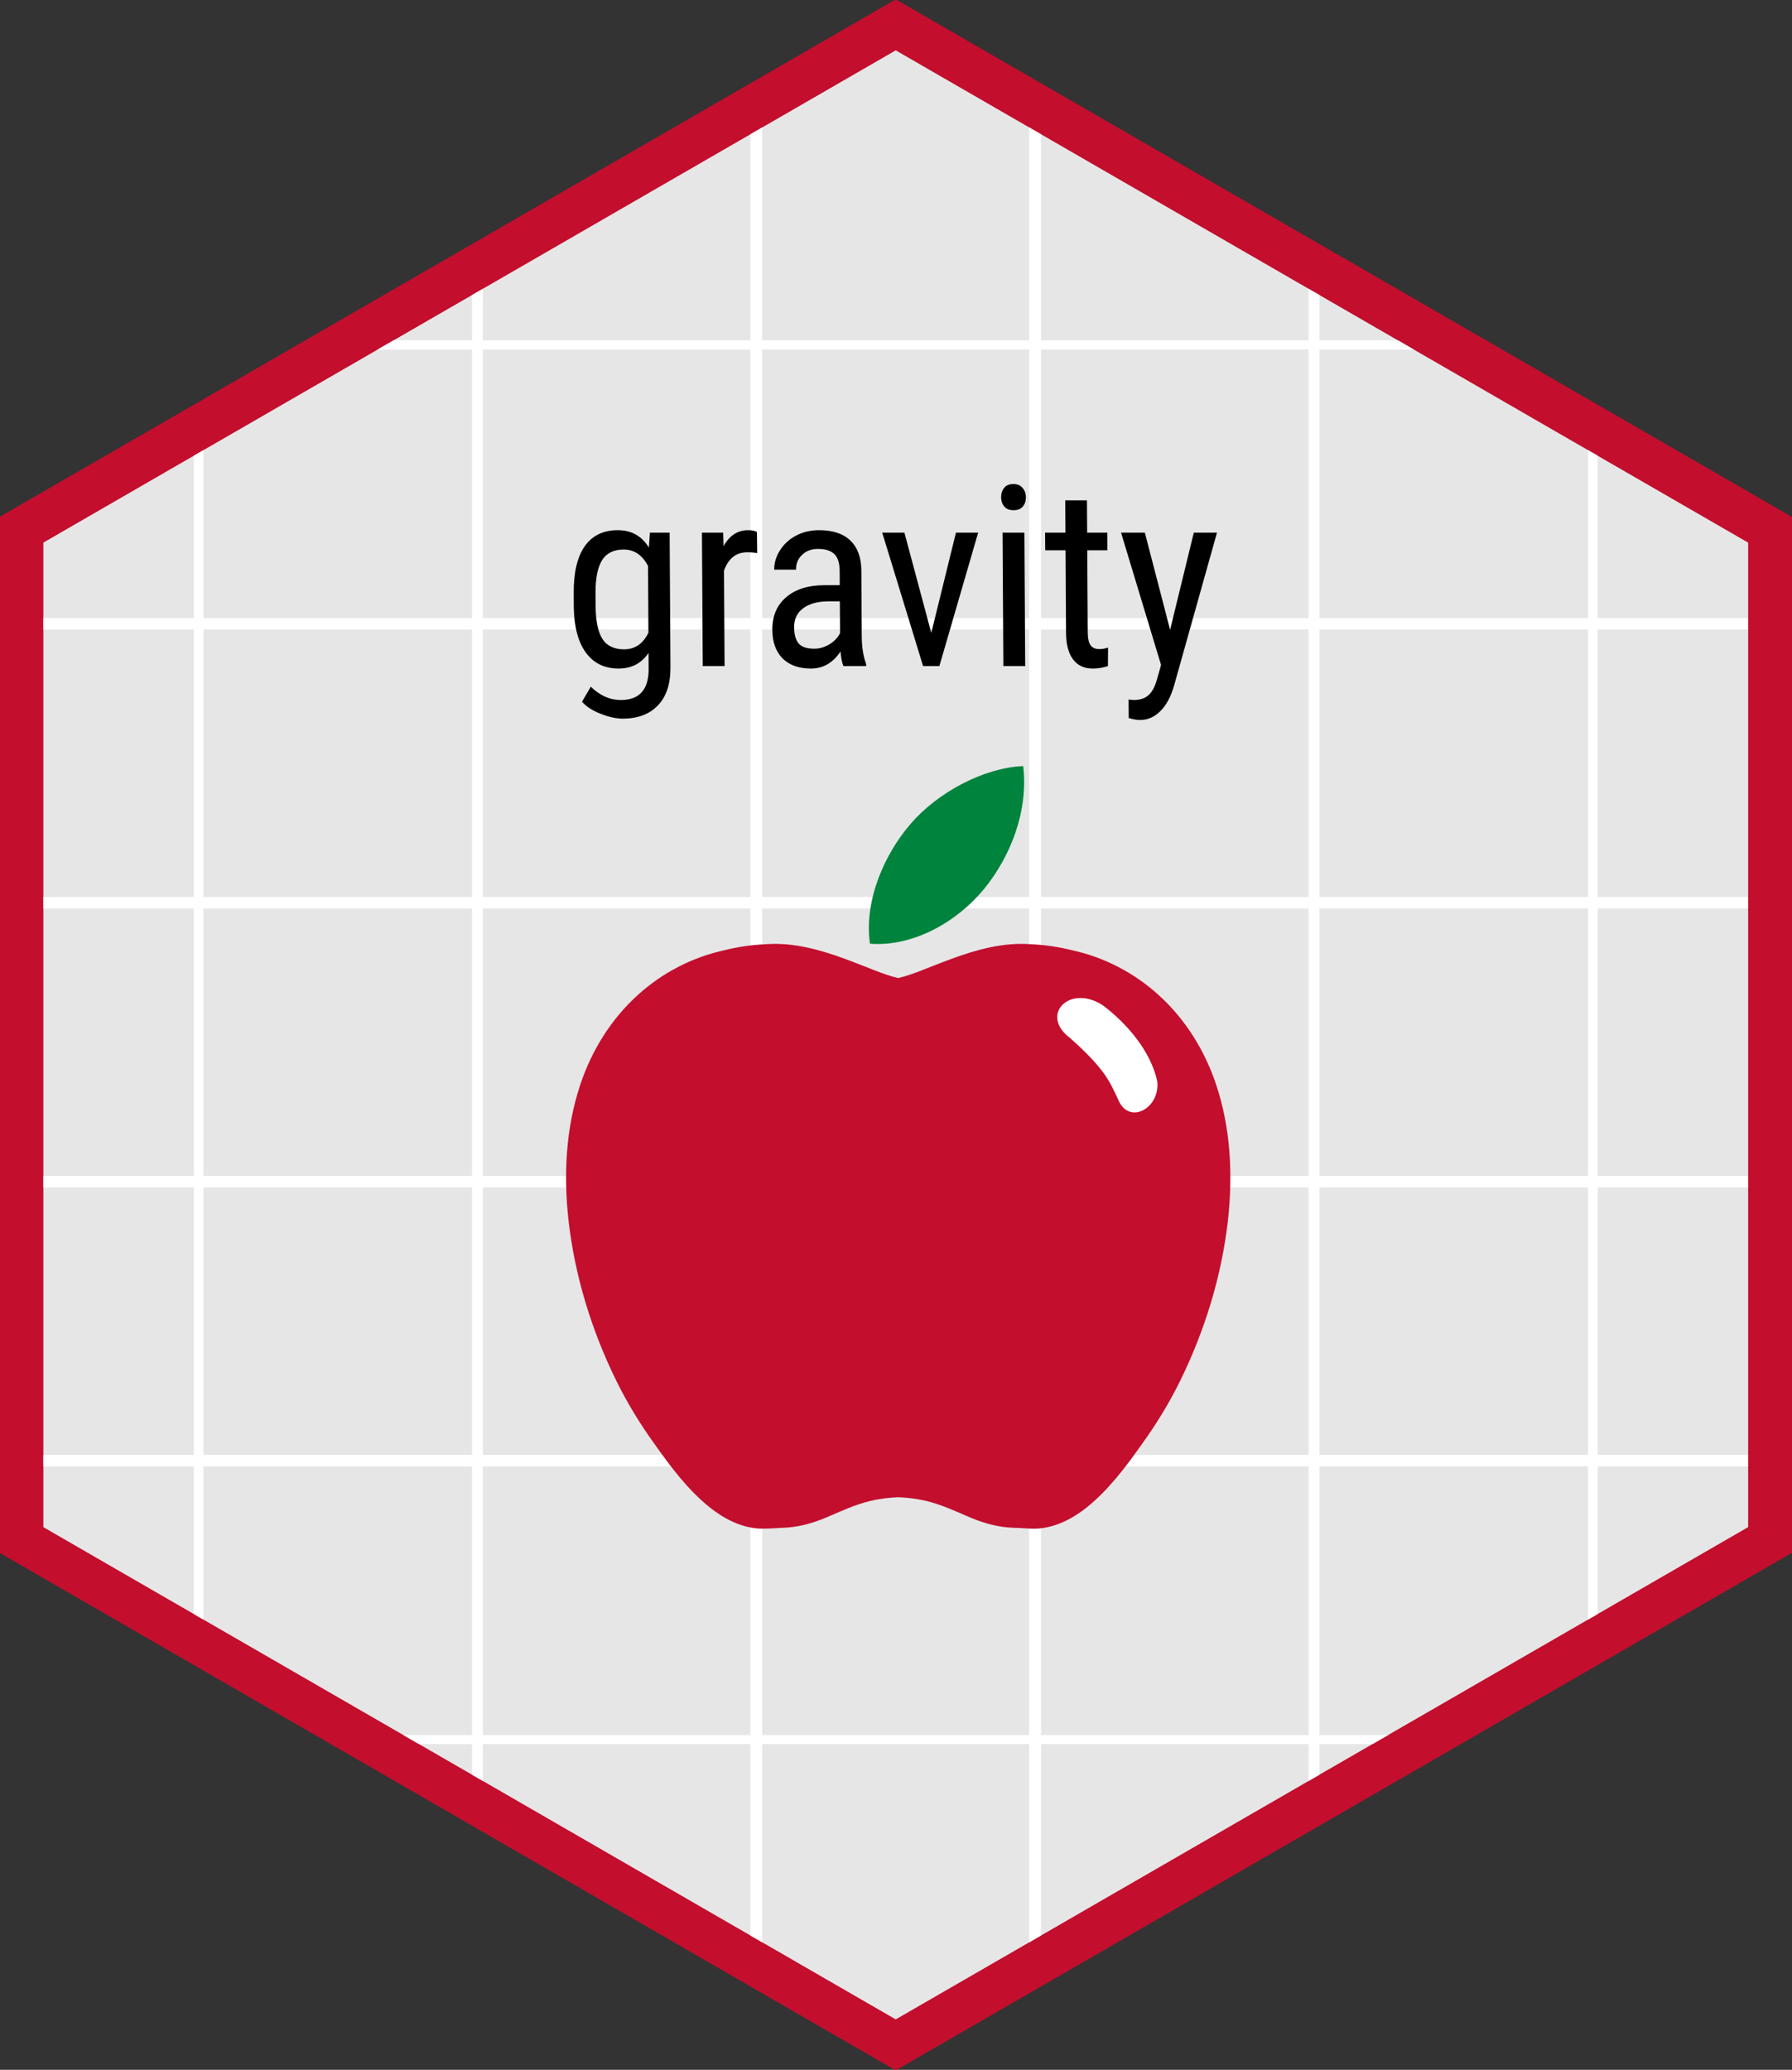 <?xml version="1.0" encoding="UTF-8" standalone="no"?>
<!-- Created with Inkscape (http://www.inkscape.org/) -->

<svg
   xmlns:dc="http://purl.org/dc/elements/1.1/"
   xmlns:cc="http://creativecommons.org/ns#"
   xmlns:rdf="http://www.w3.org/1999/02/22-rdf-syntax-ns#"
   xmlns:svg="http://www.w3.org/2000/svg"
   xmlns="http://www.w3.org/2000/svg"
   xmlns:sodipodi="http://sodipodi.sourceforge.net/DTD/sodipodi-0.dtd"
   xmlns:inkscape="http://www.inkscape.org/namespaces/inkscape"
   version="1.0"
   width="2635.519"
   height="3043.236"
   id="svg2811"
   inkscape:version="0.92.3 (2405546, 2018-03-11)"
   sodipodi:docname="apple.svg"
   inkscape:export-filename="/home/pacha/GitHub/gravity/docs/apple.png"
   inkscape:export-xdpi="90"
   inkscape:export-ydpi="90">
  <rect width="100%" height="100%" fill="#333333" stroke="none"/>
  <sodipodi:namedview
     pagecolor="#ffffff"
     bordercolor="#666666"
     borderopacity="1"
     objecttolerance="10"
     gridtolerance="10"
     guidetolerance="10"
     inkscape:pageopacity="0"
     inkscape:pageshadow="2"
     inkscape:window-width="1920"
     inkscape:window-height="1001"
     id="namedview15"
     showgrid="false"
     fit-margin-top="0"
     fit-margin-left="0"
     fit-margin-right="0"
     fit-margin-bottom="0"
     inkscape:zoom="0.25954503"
     inkscape:cx="1150.3241"
     inkscape:cy="1467.0531"
     inkscape:window-x="-9"
     inkscape:window-y="-9"
     inkscape:window-maximized="1"
     inkscape:current-layer="text4502"
     showguides="true"
     inkscape:guide-bbox="true">
    <sodipodi:guide
       position="1321.319,258.916"
       orientation="1,0"
       id="guide4444"
       inkscape:locked="false" />
    <sodipodi:guide
       position="5332.184,2243.158"
       orientation="0,1"
       id="guide4506"
       inkscape:locked="false" />
    <sodipodi:guide
       position="327.496,797.549"
       orientation="0,1"
       id="guide114"
       inkscape:locked="false" />
  </sodipodi:namedview>
  <defs
     id="defs2813">
    <inkscape:perspective
       sodipodi:type="inkscape:persp3d"
       inkscape:vp_x="0 : 882.13641 : 1"
       inkscape:vp_y="0 : 1000 : 0"
       inkscape:vp_z="1500 : 882.13641 : 1"
       inkscape:persp3d-origin="750 : 588.09094 : 1"
       id="perspective4362" />
    <clipPath
       id="clp12">
      <path
         d="m 45.315,71.927 12.92,0 0,15.867 -12.92,0 0,-15.867 z"
         id="path184"
         inkscape:connector-curvature="0" />
    </clipPath>
    <clipPath
       id="clp21">
      <path
         d="m 123.91,72.178 26.23,0 0,15.294 -26.23,0 0,-15.294 z"
         id="path592"
         inkscape:connector-curvature="0" />
    </clipPath>
    <clipPath
       id="clp9">
      <path
         d="m 413.96,49.857 31.76,0 0,8.719 -31.76,0 0,-8.719 z"
         id="path100"
         inkscape:connector-curvature="0" />
    </clipPath>
  </defs>
  <g
     transform="translate(2004.149,-131.751)"
     id="layer1">
    <g
       transform="translate(19.489,19.497)"
       id="g25472">
      <g
         id="g4353"
         transform="matrix(0.676,0,0,0.676,374.451,977.333)">
        <g
           transform="translate(80.543,0)"
           id="g4347">
          <path
             sodipodi:type="star"
             style="fill:#e6e6e6;fill-opacity:1;stroke:#c30e2e;stroke-width:73.993;stroke-miterlimit:4;stroke-dasharray:none;stroke-opacity:1"
             id="path4524"
             sodipodi:sides="6"
             sodipodi:cx="-5551.2134"
             sodipodi:cy="-204.52565"
             sodipodi:r1="1701.6108"
             sodipodi:r2="1473.6381"
             sodipodi:arg1="1.0471976"
             sodipodi:arg2="1.5707963"
             inkscape:flatsided="true"
             inkscape:rounded="0"
             inkscape:randomized="0"
             d="m -4700.408,1269.113 -1701.611,-10e-5 -850.805,-1473.638 850.806,-1473.638 1701.611,10e-5 850.805,1473.638 z"
             inkscape:transform-center-x="7.2042531e-05"
             inkscape:transform-center-y="0.00015395784"
             transform="matrix(0,1.291,-1.291,0,-1943.308,8137.749)" />
          <g
             id="g4538"
             transform="translate(-324.566,0)">
            <path
               inkscape:connector-curvature="0"
               id="path4526"
               d="m -444.715,-699.896 0,3321.664"
               style="fill:none;fill-rule:evenodd;stroke:#ffffff;stroke-width:23.375;stroke-linecap:butt;stroke-linejoin:miter;stroke-miterlimit:4;stroke-dasharray:none;stroke-opacity:1" />
            <path
               style="fill:none;fill-rule:evenodd;stroke:#ffffff;stroke-width:25.828;stroke-linecap:butt;stroke-linejoin:miter;stroke-miterlimit:4;stroke-dasharray:none;stroke-opacity:1"
               d="m -1051.382,-1066.785 0,4055.443"
               id="path4528"
               inkscape:connector-curvature="0" />
            <path
               inkscape:connector-curvature="0"
               id="path4530"
               d="m -1658.05,-1062.754 0,4055.443"
               style="fill:none;fill-rule:evenodd;stroke:#ffffff;stroke-width:25.828;stroke-linecap:butt;stroke-linejoin:miter;stroke-miterlimit:4;stroke-dasharray:none;stroke-opacity:1" />
            <path
               style="fill:none;fill-rule:evenodd;stroke:#ffffff;stroke-width:23.587;stroke-linecap:butt;stroke-linejoin:miter;stroke-miterlimit:4;stroke-dasharray:none;stroke-opacity:1"
               d="m -2264.718,-720.054 0,3382.14"
               id="path4532"
               inkscape:connector-curvature="0" />
            <path
               inkscape:connector-curvature="0"
               id="path4534"
               d="m -2871.385,-357.196 0,2640.297"
               style="fill:none;fill-rule:evenodd;stroke:#ffffff;stroke-width:20.84;stroke-linecap:butt;stroke-linejoin:miter;stroke-miterlimit:4;stroke-dasharray:none;stroke-opacity:1" />
            <path
               style="fill:none;fill-rule:evenodd;stroke:#ffffff;stroke-width:20.872;stroke-linecap:butt;stroke-linejoin:miter;stroke-miterlimit:4;stroke-dasharray:none;stroke-opacity:1"
               d="m 161.953,-369.292 0,2648.361"
               id="path4536"
               inkscape:connector-curvature="0" />
          </g>
          <g
             transform="matrix(0,1,-1,0,-692.139,2341.859)"
             id="g4546">
            <path
               style="fill:none;fill-rule:evenodd;stroke:#ffffff;stroke-width:25.086;stroke-linecap:butt;stroke-linejoin:miter;stroke-miterlimit:4;stroke-dasharray:none;stroke-opacity:1"
               d="M -444.715,-925.674 V 2899.959"
               id="path4548"
               inkscape:connector-curvature="0" />
            <path
               inkscape:connector-curvature="0"
               id="path4550"
               d="M -1051.382,-957.928 V 2899.959"
               style="fill:none;fill-rule:evenodd;stroke:#ffffff;stroke-width:25.191;stroke-linecap:butt;stroke-linejoin:miter;stroke-miterlimit:4;stroke-dasharray:none;stroke-opacity:1" />
            <path
               style="fill:none;fill-rule:evenodd;stroke:#ffffff;stroke-width:25.059;stroke-linecap:butt;stroke-linejoin:miter;stroke-miterlimit:4;stroke-dasharray:none;stroke-opacity:1"
               d="M -1658.05,-917.61 V 2899.959"
               id="path4552"
               inkscape:connector-curvature="0" />
            <path
               inkscape:connector-curvature="0"
               id="path4554"
               d="M -2264.718,-901.483 V 2859.642"
               style="fill:none;fill-rule:evenodd;stroke:#ffffff;stroke-width:24.873;stroke-linecap:butt;stroke-linejoin:miter;stroke-miterlimit:4;stroke-dasharray:none;stroke-opacity:1" />
            <path
               style="fill:none;fill-rule:evenodd;stroke:#ffffff;stroke-width:20.036;stroke-linecap:butt;stroke-linejoin:miter;stroke-miterlimit:4;stroke-dasharray:none;stroke-opacity:1"
               d="m -2871.385,-238.736 0,2440.354"
               id="path4556"
               inkscape:connector-curvature="0" />
            <path
               inkscape:connector-curvature="0"
               id="path4558"
               d="m 161.953,-164.613 0,2303.512"
               style="fill:none;fill-rule:evenodd;stroke:#ffffff;stroke-width:19.466;stroke-linecap:butt;stroke-linejoin:miter;stroke-miterlimit:4;stroke-dasharray:none;stroke-opacity:1" />
          </g>
          <g
             id="g4508"
             transform="matrix(1,0,0.006,1,-3829.559,-1.5047149e-6)">
            <g
               transform="matrix(0.642,0,0,0.642,719.652,451.614)"
               id="g4483">
              <path
                 d="m 2521.057,315.595 c 91.159,-110.413 152.701,-263.941 135.75,-416.966 -131.321,5.271 -290.267,87.542 -384.557,197.956 -84.412,97.582 -158.459,253.9 -138.393,403.81 146.455,11.354 296.025,-74.549 387.2,-184.8"
                 style="fill:#00833c;fill-opacity:1;fill-rule:nonzero;stroke:none"
                 id="path190"
                 inkscape:connector-curvature="0" />
              <g
                 id="g112"
                 transform="translate(0.357,-60.665)">
                <path
                   sodipodi:nodetypes="ccccccccccccccccccccccccccccccc"
                   inkscape:connector-curvature="0"
                   id="path60"
                   d="m 1814.814,561.609 c -11.208,-0.074 -22.424,0.268 -33.612,1.086 -48.251,2.168 -96.436,8.998 -143.342,21.004 -107.571,23.503 -208.677,76.1 -290.547,149.711 -91.526,81.596 -158.867,188.591 -198.064,304.445 -50.479,147.462 -59.107,306.477 -42.872,460.645 20.356,189.076 76.255,373.744 159.323,544.59 36.475,74.786 79.705,146.177 128.229,213.745 54.433,77.67 112.029,155.026 186.434,214.883 48.005,38.162 105.714,67.754 167.903,70.97 28.889,0.421 53.834,-1.713 80.026,-2.945 49.721,-1.601 98.364,-15.254 144.278,-34.265 49.977,-21.26 99.722,-44.71 152.661,-57.108 30.523,-6.963 61.681,-10.943 92.924,-12.055 31.229,1.112 62.339,5.092 92.778,12.055 52.793,12.398 102.263,35.848 151.989,57.108 45.69,19.011 94.173,32.664 143.875,34.265 26.851,0.179 55.76,4.094 79.991,2.945 62.227,-3.217 120.283,-32.808 168.737,-70.97 75.109,-59.857 133.615,-137.213 188.961,-214.883 49.319,-67.569 93.388,-138.959 130.743,-213.745 85.077,-170.846 143.148,-355.514 165.727,-544.59 18.048,-154.167 11.29,-313.183 -37.454,-460.645 -37.835,-115.854 -103.917,-222.849 -194.484,-304.445 -81.005,-73.611 -181.492,-126.208 -288.786,-149.711 -46.765,-12.006 -94.87,-18.836 -143.095,-21.004 -11.179,-0.818 -22.391,-1.161 -33.599,-1.086 -92.582,0.795 -181.817,30.189 -267.302,63.234 -48.95,18.162 -96.946,40.407 -147.741,52.611 -50.651,-12.204 -98.382,-34.45 -147.119,-52.611 -85.096,-33.045 -173.985,-62.44 -266.558,-63.234 z"
                   style="fill:#c30e2e;fill-opacity:1;fill-rule:nonzero;stroke:none;stroke-width:1" />
                <path
                   sodipodi:nodetypes="ccccc"
                   inkscape:connector-curvature="0"
                   id="path4309"
                   d="m 2923.217,771.08 c -111.436,-75.769 -218.562,29.807 -113.894,109.137 120.265,107.249 134.718,150.227 161.822,208.056 35.639,89.248 142.463,30.933 133.306,-60.478 -21.834,-103.919 -102.52,-196.598 -181.233,-256.715 z"
                   style="fill:#ffffff;fill-rule:evenodd;stroke:none;stroke-width:1px;stroke-linecap:butt;stroke-linejoin:miter;stroke-opacity:1" />
              </g>
            </g>
            <g
               aria-label="gravity"
               style="font-style:normal;font-weight:normal;line-height:0%;font-family:sans-serif;letter-spacing:0px;word-spacing:0px;fill:#000000;fill-opacity:1;stroke:none;stroke-width:1px;stroke-linecap:butt;stroke-linejoin:miter;stroke-opacity:1"
               id="text4502">
              <path
                 d="m 1449.647,10.781 q 0,-67.87 24.68,-102.476 24.68,-34.874 72.162,-34.874 44.263,0 67.333,37.825 l 2.414,-32.46 h 42.922 V 171.737 q 0,53.92 -27.631,82.624 -27.631,28.972 -76.991,28.972 -21.461,0 -48.287,-10.73 -26.558,-10.462 -39.971,-26.021 l 19.315,-32.728 q 29.509,28.972 65.187,28.972 59.285,0 60.895,-64.651 v -37.825 q -23.07,34.069 -65.456,34.069 -45.068,0 -70.284,-33.801 -25.216,-34.069 -26.29,-97.647 z m 47.482,27.094 q 0,48.823 14.218,71.894 14.486,22.802 47.214,22.802 35.41,0 53.116,-36.215 V -48.773 q -18.51,-35.679 -52.579,-35.679 -32.728,0 -47.214,23.07 -14.486,22.802 -14.754,70.284 z"
                 style="font-style:normal;font-variant:normal;font-weight:normal;font-stretch:normal;font-size:549.398px;line-height:1.25;font-family:'Roboto Condensed';-inkscape-font-specification:'Roboto Condensed, '"
                 id="path3797" />
              <path
                 d="m 1849.355,-76.672 q -9.926,-1.878 -21.461,-1.878 -36.483,0 -50.969,39.971 V 169.055 h -47.482 v -290.258 h 46.141 l 0.805,29.509 q 19.047,-34.874 53.92,-34.874 11.267,0 18.778,3.756 z"
                 style="font-style:normal;font-variant:normal;font-weight:normal;font-stretch:normal;font-size:549.398px;line-height:1.25;font-family:'Roboto Condensed';-inkscape-font-specification:'Roboto Condensed, '"
                 id="path3799" />
              <path
                 d="m 2035.528,169.055 q -4.292,-9.389 -6.17,-31.655 -25.216,37.02 -64.382,37.02 -39.434,0 -61.7,-21.997 -21.997,-22.266 -21.997,-62.505 0,-44.263 30.045,-70.284 30.045,-26.021 82.356,-26.558 h 34.874 V -37.774 q 0,-26.021 -11.535,-37.02 -11.535,-10.999 -35.142,-10.999 -21.461,0 -34.874,12.877 -13.413,12.608 -13.413,32.191 h -47.482 q 0,-22.266 13.145,-42.385 13.145,-20.388 35.41,-31.923 22.266,-11.535 49.628,-11.535 44.531,0 67.602,22.266 23.339,21.997 23.875,64.383 V 106.55 q 0.268,33.533 9.121,58.213 v 4.292 z m -63.309,-37.825 q 17.437,0 33.264,-9.657 15.827,-9.657 23.07,-24.143 V 28.218 h -26.826 q -33.801,0.537 -53.384,15.291 -19.583,14.486 -19.583,40.776 0,24.68 9.926,35.947 9.926,10.999 33.533,10.999 z"
                 style="font-style:normal;font-variant:normal;font-weight:normal;font-stretch:normal;font-size:549.398px;line-height:1.25;font-family:'Roboto Condensed';-inkscape-font-specification:'Roboto Condensed, '"
                 id="path3801" />
              <path
                 d="m 2227.066,96.893 54.993,-218.096 h 48.287 l -86.112,290.258 h -35.41 l -87.185,-290.258 h 48.287 z"
                 style="font-style:normal;font-variant:normal;font-weight:normal;font-stretch:normal;font-size:549.398px;line-height:1.25;font-family:'Roboto Condensed';-inkscape-font-specification:'Roboto Condensed, '"
                 id="path3803" />
              <path
                 d="m 2430.944,169.055 h -47.482 v -290.258 h 47.482 z m 3.756,-367.249 q 0,12.072 -6.707,20.12 -6.707,8.048 -20.388,8.048 -13.413,0 -20.119,-8.048 -6.707,-8.048 -6.707,-20.12 0,-12.072 6.707,-20.388 6.707,-8.316 20.119,-8.316 13.413,0 20.12,8.584 6.975,8.316 6.975,20.12 z"
                 style="font-style:normal;font-variant:normal;font-weight:normal;font-stretch:normal;font-size:549.398px;line-height:1.25;font-family:'Roboto Condensed';-inkscape-font-specification:'Roboto Condensed, '"
                 id="path3805" />
              <path
                 d="m 2567.489,-191.487 v 70.284 h 43.727 v 38.361 h -43.727 V 97.161 q 0,17.169 5.633,26.021 5.633,8.853 19.315,8.853 9.389,0 19.047,-3.219 l -0.536,40.239 q -16.096,5.365 -32.996,5.365 -28.167,0 -42.922,-20.12 -14.754,-20.12 -14.754,-56.871 V -82.842 h -44.263 v -38.361 h 44.263 v -70.284 z"
                 style="font-style:normal;font-variant:normal;font-weight:normal;font-stretch:normal;font-size:549.398px;line-height:1.25;font-family:'Roboto Condensed';-inkscape-font-specification:'Roboto Condensed, '"
                 id="path3807" />
              <path
                 d="m 2746.687,90.186 52.847,-211.389 h 50.433 l -94.964,331.302 q -10.73,37.288 -30.314,56.603 -19.583,19.583 -44.531,19.583 -9.657,0 -24.68,-4.292 v -40.239 l 10.462,1.073 q 20.656,0 32.191,-9.926 11.803,-9.657 19.047,-33.801 l 9.389,-32.46 -85.307,-287.844 h 51.774 z"
                 style="font-style:normal;font-variant:normal;font-weight:normal;font-stretch:normal;font-size:549.398px;line-height:1.25;font-family:'Roboto Condensed';-inkscape-font-specification:'Roboto Condensed, '"
                 id="path3809" />
            </g>
          </g>
          <path
             transform="matrix(0,1.291,-1.291,0,-1943.308,8137.749)"
             inkscape:transform-center-y="0.00015395784"
             inkscape:transform-center-x="7.2042531e-05"
             d="m -4700.408,1269.113 -1701.611,-10e-5 -850.805,-1473.638 850.806,-1473.638 1701.611,10e-5 850.805,1473.638 z"
             inkscape:randomized="0"
             inkscape:rounded="0"
             inkscape:flatsided="true"
             sodipodi:arg2="1.5707963"
             sodipodi:arg1="1.0471976"
             sodipodi:r2="1473.6381"
             sodipodi:r1="1701.6108"
             sodipodi:cy="-204.52565"
             sodipodi:cx="-5551.2134"
             sodipodi:sides="6"
             id="path4560"
             style="fill:none;fill-opacity:1;stroke:#c30e2e;stroke-width:73.993;stroke-miterlimit:4;stroke-dasharray:none;stroke-opacity:1"
             sodipodi:type="star" />
        </g>
      </g>
    </g>
  </g>
</svg>
